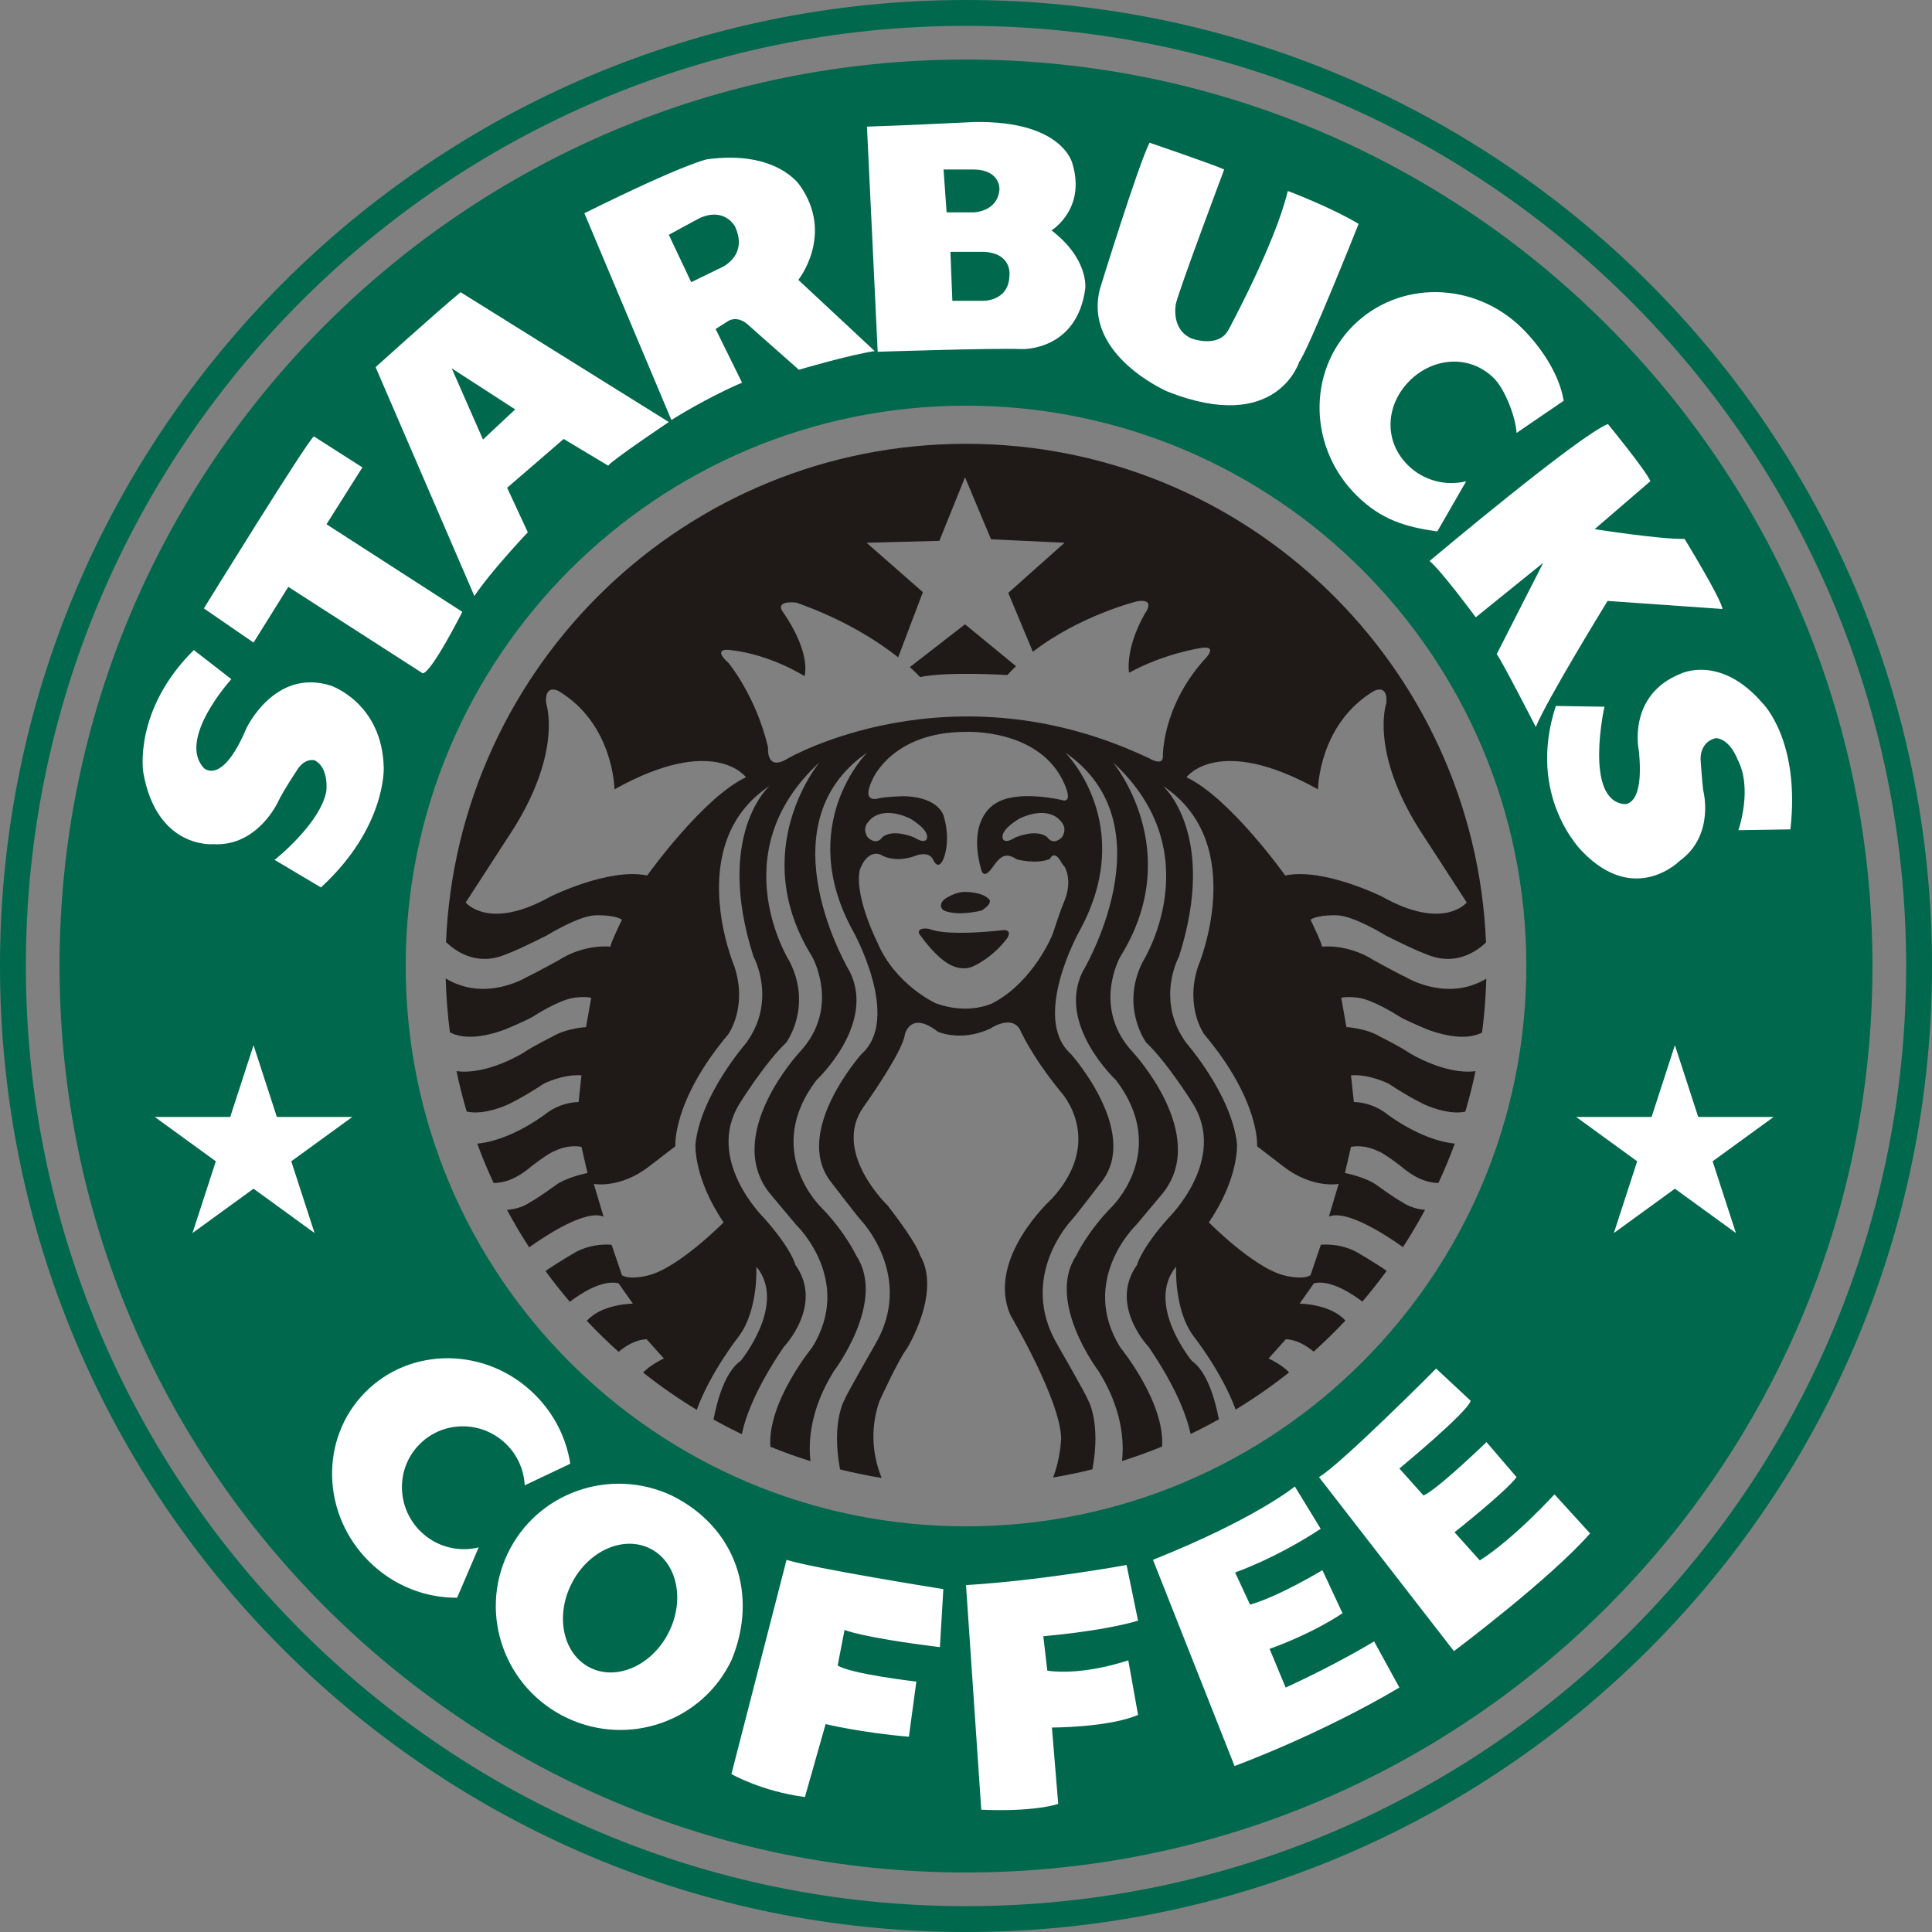 <?xml version="1.0" encoding="utf-8"?>
<!-- Generator: Adobe Illustrator 17.0.0, SVG Export Plug-In . SVG Version: 6.00 Build 0)  -->
<!DOCTYPE svg PUBLIC "-//W3C//DTD SVG 1.1//EN" "http://www.w3.org/Graphics/SVG/1.1/DTD/svg11.dtd">
<svg version="1.1" id="图层_1" xmlns="http://www.w3.org/2000/svg" xmlns:xlink="http://www.w3.org/1999/xlink" x="0px" y="0px"
	 width="351.375px" height="351.376px" viewBox="0 0 351.375 351.376" enable-background="new 0 0 351.375 351.376"
	 xml:space="preserve">
<rect x="0" y="0" width="351.375" height="351.376" fill="#808080" stroke="none"/>
<path fill="#00684D" d="M175.689,0C78.659,0,0,78.659,0,175.689c0,97.031,78.659,175.688,175.689,175.688
	s175.687-78.657,175.687-175.688C351.375,78.659,272.718,0,175.689,0z M175.689,346.677C81.254,346.677,4.7,270.123,4.7,175.689
	S81.254,4.7,175.689,4.7c94.433,0,170.987,76.555,170.987,170.989S270.122,346.677,175.689,346.677z M175.689,10.828
	c-91.051,0-164.86,73.811-164.86,164.861c0,91.05,73.81,164.86,164.86,164.86c91.049,0,164.858-73.81,164.858-164.86
	C340.547,84.639,266.737,10.828,175.689,10.828z M175.689,277.596c-56.282,0-101.906-45.626-101.906-101.908
	c0-56.281,45.624-101.907,101.906-101.907c56.28,0,101.905,45.626,101.905,101.907C277.594,231.97,231.969,277.596,175.689,277.596z
	"/>
<path fill="#FFFFFF" d="M46.113,190.092l4.24,13.049h13.721l-11.101,8.064l4.239,13.05l-11.1-8.064l-11.101,8.064l4.24-13.05
	l-11.101-8.064h13.721L46.113,190.092z M300.375,203.141h-13.721l11.101,8.064l-4.241,13.05l11.1-8.064l11.101,8.064l-4.24-13.05
	l11.101-8.064h-13.72l-4.241-13.049L300.375,203.141z M83.136,290.582l3.924-9.156c-3.654,0.899-7.692-0.065-10.589-2.922
	c-4.419-4.357-4.505-11.434-0.193-15.808c4.312-4.374,11.389-4.389,15.808-0.032c2.101,2.071,3.209,4.756,3.346,7.472l8.287-3.922
	c-0.715-4.605-2.888-9.071-6.509-12.642c-8.723-8.6-22.518-8.75-30.812-0.336c-8.296,8.414-7.948,22.204,0.774,30.804
	C71.636,288.442,77.43,290.624,83.136,290.582z M261.4,96.655l5.254-9.124c-3.655,0.899-7.693-0.064-10.591-2.921
	c-4.418-4.356-4.091-10.898,0.221-15.272c4.312-4.373,10.977-4.923,15.396-0.567c2.1,2.07,4.002,7.252,4.139,9.968l8.566-5.85
	c-0.715-4.604-3.961-9.64-7.584-13.211c-8.722-8.6-22.516-8.75-30.811-0.336c-8.294,8.414-7.949,22.205,0.774,30.804
	C251.23,94.547,255.629,95.833,261.4,96.655z M133.069,301.87c-5.275,11.162-18.677,15.897-29.935,10.578
	c-11.259-5.321-16.107-18.682-10.832-29.845c5.274-11.162,18.677-15.896,29.936-10.578
	C133.858,277.837,137.932,290.059,133.069,301.87z M118.297,281.664c-4.861-2.484-11.273,0.338-14.322,6.307
	c-3.05,5.964-1.58,12.815,3.281,15.3c4.862,2.484,11.274-0.34,14.324-6.307C124.629,290.998,123.159,284.148,118.297,281.664z
	 M143.051,283.687l-10.028,38.964c0,0,5.432,3.134,13.371,4.178l3.761-13.267c0,0,6.476,1.567,15.146,2.299l1.357-10.028
	c0,0-11.804-1.358-14.311-2.925l1.253-6.477c0,0,2.925,1.358,17.341,3.134l0.627-10.55
	C171.568,289.015,147.96,285.254,143.051,283.687z M175.689,288.284l2.773,40.843c0,0,8.774,0.522,13.998-1.044l-1.149-13.894
	c0,0,10.342,0,15.669-2.298l-1.776-9.924c0,0-8.043,2.82-14.729,1.881l-0.73-6.268c0,0,10.445-0.836,17.235-2.82l-2.089-10.133
	C204.891,284.628,189.522,287.448,175.689,288.284z M209.695,283.687l14.833,37.501c0,0,15.251-5.558,29.98-14.27l-4.596-8.397
	c0,0-6.582,4.053-16.088,8.397l-2.925-7.039c0,0,7.104-2.402,13.267-6.477l-3.655-7.834c0,0-7.939,4.805-13.163,6.268l-2.716-5.851
	c0,0,7.312-2.507,15.564-7.939l-4.7-7.694C235.497,270.352,228.289,276.271,209.695,283.687z M239.885,268.645l24.547,31.651
	c0,0,17.549-13.162,24.758-21.414l-6.477-7.103c0,0-7.312,8.043-13.58,12.013l-4.596-5.118c0,0,9.505-7.522,11.281-10.028
	l-5.468-6.372c0,0-8.844,8.565-11.454,9.715l-4.388-4.909c0,0,12.535-10.342,12.953-12.326l-6.268-5.85
	C261.194,248.903,243.885,266.304,239.885,268.645z M26.058,140.474c2.454,13.998,12.744,13.057,12.744,13.057
	c8.043,0.47,11.751-7.678,11.751-7.678c0.992-2.089,3.343-5.588,3.343-5.588c1.463-2.559,3.343-1.985,3.343-1.985
	c2.664,1.41,2.107,5.641,2.107,5.641c-1.115,5.919-9.401,12.465-9.401,12.465l8.425,5.014
	c11.908-10.933,11.422-21.797,11.422-21.797c-0.278-11.769-9.609-14.903-9.609-14.903c-10.237-3.273-15.392,7.8-15.392,7.8
	c-4.456,10.516-7.731,7.173-7.731,7.173c-4.874-5.292,5.015-16.156,5.015-16.156l-6.823-5.292
	C24.177,129.192,26.058,140.474,26.058,140.474z M287.831,154.924c9.541,9.819,17.619,1.671,17.619,1.671
	c6.541-4.705,4.302-12.9,4.302-12.9c-0.246-2.206-0.472-5.694-0.472-5.694c0.069-3.412,2.854-3.76,2.854-3.76
	c2.578,0.278,3.849,3.829,3.849,3.829c2.866,5.297,0.179,12.919,0.179,12.919l9.458-0.15c1.836-16.11-4.988-22.865-4.988-22.865
	c-7.633-8.962-14.833-5.502-14.833-5.502c-10.011,3.911-7.73,14.137-7.73,14.137c1.045,10.585-2.855,9.61-2.855,9.61
	c-7.121-1.036-3.412-17.688-3.412-17.688l-8.844-0.139C277.525,145.035,287.831,154.924,287.831,154.924z M46.113,116.866
	l6.32-10.132l24.443,15.721c1.619-0.104,7.207-11.177,7.207-11.177L59.38,95.347l6.528-10.341l-8.826-5.641
	c-1.41,1.149-20.004,31.286-20.004,31.286L46.113,116.866z M121.637,76.754c0,0-10.498,7.051-11.021,7.938l-8.095-4.857
	l-10.289,8.879l3.76,8.096c0,0-6.693,7.047-9.714,11.595L68.311,66.778c0,0,11.021-9.976,15.461-13.632L121.637,76.754z
	 M93.694,74.456l-11.542-7.469l5.692,12.953L93.694,74.456z M159.085,63.853c-4.597,0.679-13.788,3.395-13.788,3.395l-9.036-7.991
	c-1.984-1.985-3.708-0.94-3.708-0.94l-2.402,1.515l4.805,9.767c-6.529,2.768-12.849,6.79-12.849,6.79l-15.824-37.605
	c18.645-9.245,22.352-9.819,22.352-9.819c12.744-1.724,16.871,4.805,16.871,4.805c6.267,8.931-0.313,17.131-0.313,17.131
	L159.085,63.853z M133.701,41.238c0,0-1.88-3.709-6.58-1.515l-5.484,2.977l4.073,8.618l5.171-2.507
	C130.881,48.811,136.209,46.774,133.701,41.238z M197.369,52.531c-1.532,11.328-11.49,10.956-11.49,10.956
	c-5.223-0.209-26.253,0.488-26.253,0.488l-1.951-40.948c5.292-0.139,19.5-0.835,19.5-0.835c16.296-0.278,17.896,7.66,17.896,7.66
	c2.437,8.218-3.831,12.047-3.831,12.047C198.135,47.191,197.369,52.531,197.369,52.531z M172.161,38.626h4.806
	c0,0,4.455,0,4.805-4.178c0,0,0.207-3.481-4.528-3.621h-5.641L172.161,38.626z M178.914,45.799h-6.059l0.351,8.913h5.432
	c0,0,4.734,0.21,4.942-4.456C183.58,50.256,184.276,46.078,178.914,45.799z M200.085,52.415
	c-3.273,12.117,12.257,18.803,12.257,18.803c19.917,7.869,23.957-5.432,23.957-5.432c1.672-2.159,10.793-25.07,10.793-25.07
	c-5.084-3.064-12.882-5.989-12.882-5.989c-2.229,9.471-10.796,25.279-10.796,25.279c-1.88,3.413-6.754,1.532-6.754,1.532
	c-3.831-1.741-2.786-6.337-2.786-6.337c0.626-2.716,8.774-24.374,8.774-24.374c-1.742-0.836-13.58-4.875-13.58-4.875
	C206.98,30.061,200.085,52.415,200.085,52.415z M268.401,112.27l12.274-9.923l-8.461,16.609c1.15,1.619,7.104,13.266,7.104,13.266
	c2.089-5.118,13.058-22.929,13.058-22.929l20.892,1.462c-0.261-1.932-6.895-12.744-6.895-12.744
	c-4.388,0.104-16.347-1.776-16.347-1.776l10.131-8.722c-0.783-1.933-7.729-10.394-7.729-10.394
	c-5.38,2.142-32.435,24.914-32.435,24.914C262.03,103.652,268.401,112.27,268.401,112.27z"/>
<path fill="#1F1A18" d="M168.996,168.941c0,0-2.089-0.418-1.88,0.8c0,0,3.413,5.084,6.477,6.059c0,0,1.603,0.697,3.274,0
	c0,0,3.551-1.461,6.301-5.152c0,0,1.009-1.463-0.592-1.497C182.576,169.15,172.478,170.403,168.996,168.941z M165.476,121.329
	c1.239,1.112,1.85,1.806,1.85,1.806c5.014-1.045,15.878-0.366,15.878-0.366c0.509-0.557,1.039-1.091,1.581-1.608l-9.275-7.619
	L165.476,121.329z M171.678,163.613c-1.253,1.323,0,1.985,0,1.985c2.611,1.114,6.86,0,6.86,0c2.366-1.532,1.218-2.159,1.218-2.159
	c-1.184-1.219-4.067-1.219-4.067-1.219C173.71,162.081,171.678,163.613,171.678,163.613z M247.118,181.476
	c2.769,0.417,7.208,3.291,7.208,3.291c0.94,0.679,5.38,2.507,5.38,2.507c5.228,1.9,8.221,1.352,9.835,0.525
	c0.422-3.219,0.685-6.487,0.773-9.799c-7.185,4.303-14.561-0.25-14.561-0.25c-1.53-0.696-5.814-3.064-5.814-3.064
	c-4.91-3.134-9.506-2.507-9.506-2.507c0-0.627-2.09-4.91-2.09-4.91c1.395-0.94,4.806-0.801,4.806-0.801
	c3.065,0.069,8.915,3.69,8.915,3.69c5.97,2.999,7.38,3.403,7.38,3.403c5.214,2.242,9.112-0.526,10.818-2.158
	c-2.086-50.437-43.625-90.687-94.574-90.687c-50.924,0-92.449,40.212-94.572,90.613c1.666,1.621,5.603,4.506,10.894,2.232
	c0,0,1.41-0.404,7.383-3.403c0,0,5.85-3.622,8.913-3.69c0,0,3.413-0.14,4.806,0.801c0,0-2.09,4.283-2.09,4.91
	c0,0-4.596-0.627-9.506,2.507c0,0-4.282,2.368-5.815,3.064c0,0-7.429,4.587-14.641,0.201c0.089,3.312,0.35,6.581,0.77,9.799
	c1.591,0.852,4.593,1.461,9.92-0.477c0,0,4.439-1.828,5.38-2.507c0,0,4.439-2.873,7.207-3.291c0,0,2.037-0.313,3.186,0l-0.94,5.327
	c0,0-3.552,0.17-6.163,1.756c0,0-3.525,1.737-5.275,2.944c0,0-6.585,4.084-12.12,3.302c0.52,2.49,1.139,4.942,1.85,7.356
	c1.35,0.302,3.712,0.34,7.346-1.204c0,0,2.664-1.201,6.686-3.865c0,0,3.5-1.776,6.842-1.515l-0.521,4.857
	c0,0-2.873-0.076-5.642,1.895c0,0-6.321,5.059-12.789,5.667c0.893,2.432,1.888,4.816,2.971,7.15c1.302,0.032,3.729-0.35,6.737-2.907
	c0,0,3.238-2.559,4.439-2.925c0,0,2.193-1.201,4.805-0.731l1.098,4.753c0,0-3.97,0.784-5.902,2.299c0,0-3.16,2.303-4.648,3.081
	c0,0-1.551,1.165-4.088,1.322c1.25,2.334,2.595,4.607,4.03,6.819c3.223-2.293,10.352-6.936,13.533-5.582l-1.776-5.954
	c0,0,4.806,0.939,10.133-3.238l4.7-3.609c0,0-0.626-8.168,9.61-20.351c0,0,3.552-4.871,1.149-12.288c0,0-9.506-22.354,6.372-32.904
	c0,0-10.028,8.799-2.925,31.037c0,0,4.387,7.926-1.358,15.761c0,0-8.252,9.413-9.192,18.338c0,0-0.418,6.105,5.118,14.253
	c0,0-8.043,8.148-13.579,9.61c0,0-3.343,0.941-4.909,0l-1.881-5.536c0,0-3.343-0.418-6.581,1.358c0,0-3.4,1.977-5.441,3.414
	c1.403,1.923,2.878,3.79,4.42,5.599c1.704-1.31,5.789-4.099,8.856-3.372l2.611,3.708c0,0-5.605,0.01-8.37,3.122
	c1.843,1.961,3.769,3.843,5.773,5.64c1.173-0.986,3.042-2.224,5.103-2.285l3.134,3.499c0,0-2.365,1.057-3.77,2.557
	c3.097,2.453,6.35,4.719,9.746,6.773c2.511-6.857,7.603-13.299,7.603-13.299c3.655-4.806,3.238-12.744,3.238-12.744
	c5.641,6.79-2.82,17.105-2.82,17.105c-2.833,1.98-4.275,7.082-4.967,10.707c1.684,0.935,3.396,1.825,5.141,2.659
	c0.715-3.318,2.65-8.523,7.623-15.847c0,0,7.35-7.626,2.126-14.938c0,0-0.627-2.82-5.745-8.565c0,0-10.773-10.551-4.394-20.788
	c0,0,4.603-7.417,8.468-11.073c0,0,4.805-6.476,0.627-14.728c0,0-12.535-19.743,5.432-36.248c0,0-13.371,16.007-1.358,35.32
	c0,0,5.327,9.285-2.298,17.432c0,0-13.893,14.938-5.432,25.593c0,0,4.178,5.014,4.909,5.85c0,0,10.446,10.028,2.82,22.25
	c0,0-8.141,9.905-7.578,18.034c2.383,0.968,4.814,1.846,7.288,2.619c-0.4-3.543-0.068-9.431,4.26-16.37c0,0,9.61-12.64,4.074-20.997
	c0,0-1.985-4.282-6.372-8.774c0,0-10.76-10.236-0.836-23.19c0,0,10.759-10.028,6.059-19.638c0,0-16.087-26.637,3.134-39.903
	c0,0-13.267,13.162-2.507,32.591c0,0,8.774,15.773,1.462,22.25c0,0-12.49,13.998-5.671,23.086c0,0,4.627,6.059,5.566,7.104
	c0,0,9.924,10.341,2.507,22.771c0,0-5.223,9.088-5.432,9.819c0,0-2.486,4.014-0.863,12.755c2.484,0.619,5.008,1.138,7.566,1.555
	c-1.393-3.464-2.315-8.321-0.435-13.892c0,0,3.552-7.801,5.015-9.61c0,0,6.407-10.308,2.368-17.062c0,0-0.209-1.672-5.85-8.983
	c0,0-10.308-9.817-4.319-18.036c0,0,7.035-9.826,7.453-13.096c0,0,0.974-4.384,5.988-0.484c0,0,4.178,1.931,9.54-0.566
	c0,0,3.762-2.567,5.363,0.114c0,0,1.948,4.631,7.451,11.386c0,0,8.147,8.634-1.533,19.359c0,0-12.186,10.934-7.59,21.309
	c0,0,9.083,15.417,9.192,22.354c0,0-0.095,3.633-1.464,7.124c2.419-0.406,4.807-0.904,7.16-1.492
	c1.614-8.728-0.868-12.735-0.868-12.735c-0.209-0.731-5.432-9.819-5.432-9.819c-7.417-12.431,2.507-22.771,2.507-22.771
	c0.94-1.045,5.565-7.104,5.565-7.104c6.821-9.088-5.67-23.086-5.67-23.086c-7.311-6.477,1.463-22.25,1.463-22.25
	c10.759-19.429-2.507-32.591-2.507-32.591c19.22,13.266,3.133,39.903,3.133,39.903c-4.7,9.61,6.059,19.638,6.059,19.638
	c9.924,12.954-0.835,23.19-0.835,23.19c-4.388,4.492-6.372,8.774-6.372,8.774c-5.536,8.357,4.074,20.997,4.074,20.997
	c4.318,6.922,4.658,12.798,4.263,16.344c2.475-0.776,4.903-1.656,7.286-2.626c0.539-8.121-7.58-18.001-7.58-18.001
	c-7.625-12.222,2.82-22.25,2.82-22.25c0.731-0.836,4.91-5.85,4.91-5.85c8.461-10.654-5.432-25.593-5.432-25.593
	c-7.626-8.148-2.299-17.432-2.299-17.432c12.013-19.313-1.357-35.32-1.357-35.32c17.967,16.505,5.432,36.248,5.432,36.248
	c-4.179,8.252,0.627,14.728,0.627,14.728c3.865,3.656,8.468,11.073,8.468,11.073c6.38,10.237-4.395,20.788-4.395,20.788
	c-5.118,5.745-5.745,8.565-5.745,8.565c-5.223,7.312,2.127,14.938,2.127,14.938c4.954,7.299,6.895,12.494,7.615,15.813
	c1.744-0.836,3.457-1.727,5.141-2.665c-0.694-3.622-2.137-8.695-4.959-10.667c0,0-8.461-10.314-2.82-17.105
	c0,0-0.418,7.939,3.238,12.744c0,0,5.074,6.417,7.591,13.261c3.386-2.055,6.632-4.32,9.724-6.77
	c-1.409-1.482-3.735-2.523-3.735-2.523l3.134-3.499c2.037,0.061,3.887,1.271,5.062,2.252c2.005-1.802,3.933-3.687,5.776-5.65
	c-2.778-3.068-8.333-3.078-8.333-3.078l2.611-3.708c3.037-0.72,7.075,2.011,8.81,3.336c1.539-1.809,3.013-3.676,4.416-5.599
	c-2.047-1.434-5.392-3.378-5.392-3.378c-3.237-1.776-6.58-1.358-6.58-1.358l-1.881,5.536c-1.566,0.941-4.908,0-4.908,0
	c-5.536-1.462-13.579-9.61-13.579-9.61c5.536-8.147,5.118-14.253,5.118-14.253c-0.939-8.926-9.192-18.338-9.192-18.338
	c-5.745-7.835-1.357-15.761-1.357-15.761c7.103-22.238-2.925-31.037-2.925-31.037c15.877,10.55,6.372,32.904,6.372,32.904
	c-2.403,7.417,1.148,12.288,1.148,12.288c10.236,12.183,9.609,20.351,9.609,20.351l4.701,3.609
	c5.326,4.178,10.132,3.238,10.132,3.238l-1.776,5.954c3.164-1.345,10.232,3.238,13.48,5.543c1.427-2.2,2.764-4.463,4.009-6.783
	c-2.494-0.175-4.014-1.319-4.014-1.319c-1.488-0.778-4.648-3.081-4.648-3.081c-1.933-1.515-5.902-2.299-5.902-2.299l1.097-4.753
	c2.612-0.47,4.806,0.731,4.806,0.731c1.201,0.366,4.439,2.925,4.439,2.925c2.947,2.507,5.338,2.924,6.659,2.909
	c1.084-2.338,2.079-4.723,2.973-7.157c-6.441-0.642-12.714-5.662-12.714-5.662c-2.768-1.971-5.641-1.895-5.641-1.895l-0.522-4.857
	c3.343-0.261,6.843,1.515,6.843,1.515c4.021,2.664,6.686,3.865,6.686,3.865c3.555,1.51,5.898,1.508,7.261,1.224
	c0.713-2.415,1.333-4.871,1.855-7.363c-5.52,0.731-12.041-3.315-12.041-3.315c-1.749-1.207-5.274-2.944-5.274-2.944
	c-2.612-1.586-6.163-1.756-6.163-1.756l-0.94-5.327C245.082,181.162,247.118,181.476,247.118,181.476z M117.707,159.226
	c-6.999-1.462-17.653,3.865-17.653,3.865c-11.178,6.267-15.355,1.044-15.355,1.044l8.67-13.371
	c8.983-14.311,5.954-22.876,5.954-22.876c-0.313-3.656,2.298-2.194,2.298-2.194c10.028,6.059,10.133,17.862,10.133,17.862
	c18.176-10.132,23.921-2.193,23.921-2.193C127.84,145.019,117.707,159.226,117.707,159.226z M158.028,149.337
	c0,0,2.019-2.995,7.45-0.488c0,0,3.344,1.88,3.135,3.482c0,0-0.069,1.393-2.299,0c0,0-3.829-1.707-5.848-0.07
	c0,0-0.941,1.637-2.648,0.035C157.819,152.297,156.636,150.765,158.028,149.337z M193.126,145.507c0,0-8.357-2.02-12.222,0.731
	c0,0-5.082,2.682-2.437,11.979c0,0,0.37,1.854,1.975-0.375c0.026-0.037,0.053-0.074,0.079-0.113
	c1.671-2.402,2.577-2.577,4.457-1.428c0,0,3.377,0.941,5.954-0.069c0,0,0.697-1.637,1.88,0.244c0,0,0.402,0.766,0.775,1.114
	c0,0,1.577,2.368,0,6.268c0,0-0.81,1.845-2.133,6.023c0,0-3.413,8.635-10.934,12.57c0,0-4.352,2.228-10.376,0
	c0,0-7.312-3.343-10.551-11.003c0,0-4.212-8.282-3.238-13.176c0,0,1.149-3.781,3.797-2.841c0,0,2.298,1.602,6.059,0.313
	c0,0,2.75-1.253,3.552,0.731c0,0,0.904,1.985,1.844-0.313c0,0,1.324-2.924,0.139-7.347c0,0-0.451-3.831-7.38-4.005
	c0,0-3.309,0.07-4.528,0.383c0,0-3.411,1.149-1.113-3.517c0,0,3.566-8.566,16.896-8.566c0,0,13.555-0.696,17.968,9.471
	C193.588,142.582,195.286,146.134,193.126,145.507z M193.12,152.297c-1.708,1.602-2.647-0.035-2.647-0.035
	c-2.02-1.637-5.85,0.07-5.85,0.07c-2.229,1.393-2.299,0-2.299,0c-0.209-1.602,3.135-3.482,3.135-3.482
	c5.432-2.507,7.452,0.488,7.452,0.488C194.303,150.765,193.12,152.297,193.12,152.297z M211.5,137.498
	c0.093,1.985-2.496,0.418-2.496,0.418c-36.038-17.131-65.67,0-65.67,0c-4.091,2.559-3.639-1.985-3.639-1.985
	c-2.246-9.453-7.197-15.355-7.197-15.355c-3.227-2.925,0.355-2.35,0.355-2.35c7.417,0.835,13.476,4.753,13.476,4.753
	c1.044-4.805-3.814-11.491-3.814-11.491c-1.88-2.455,2.351-1.88,2.351-1.88c8.804,3.114,14.891,7.102,18.486,9.939l4.495-11.854
	l-10.239-8.975l13.234-0.356l4.666-11.561l4.735,11.282l13.367,0.627l-10.234,9.122l4.468,10.706
	c8.667-6.677,19.018-9.192,19.018-9.192c3.5-0.522,1.358,2.246,1.358,2.246c-3.708,6.581-2.873,10.759-2.873,10.759
	c6.425-3.5,12.744-4.439,12.744-4.439c3.918-0.783,0.865,2.142,0.865,2.142C211.311,128.671,211.5,137.498,211.5,137.498z
	 M233.749,159.226c0,0-10.132-14.206-17.967-17.862c0,0,5.745-7.939,23.92,2.193c0,0,0.105-11.804,10.132-17.862
	c0,0,2.612-1.462,2.299,2.194c0,0-3.029,8.566,5.954,22.876l8.67,13.371c0,0-4.179,5.223-15.356-1.044
	C251.401,163.091,240.746,157.763,233.749,159.226z"/>
</svg>

